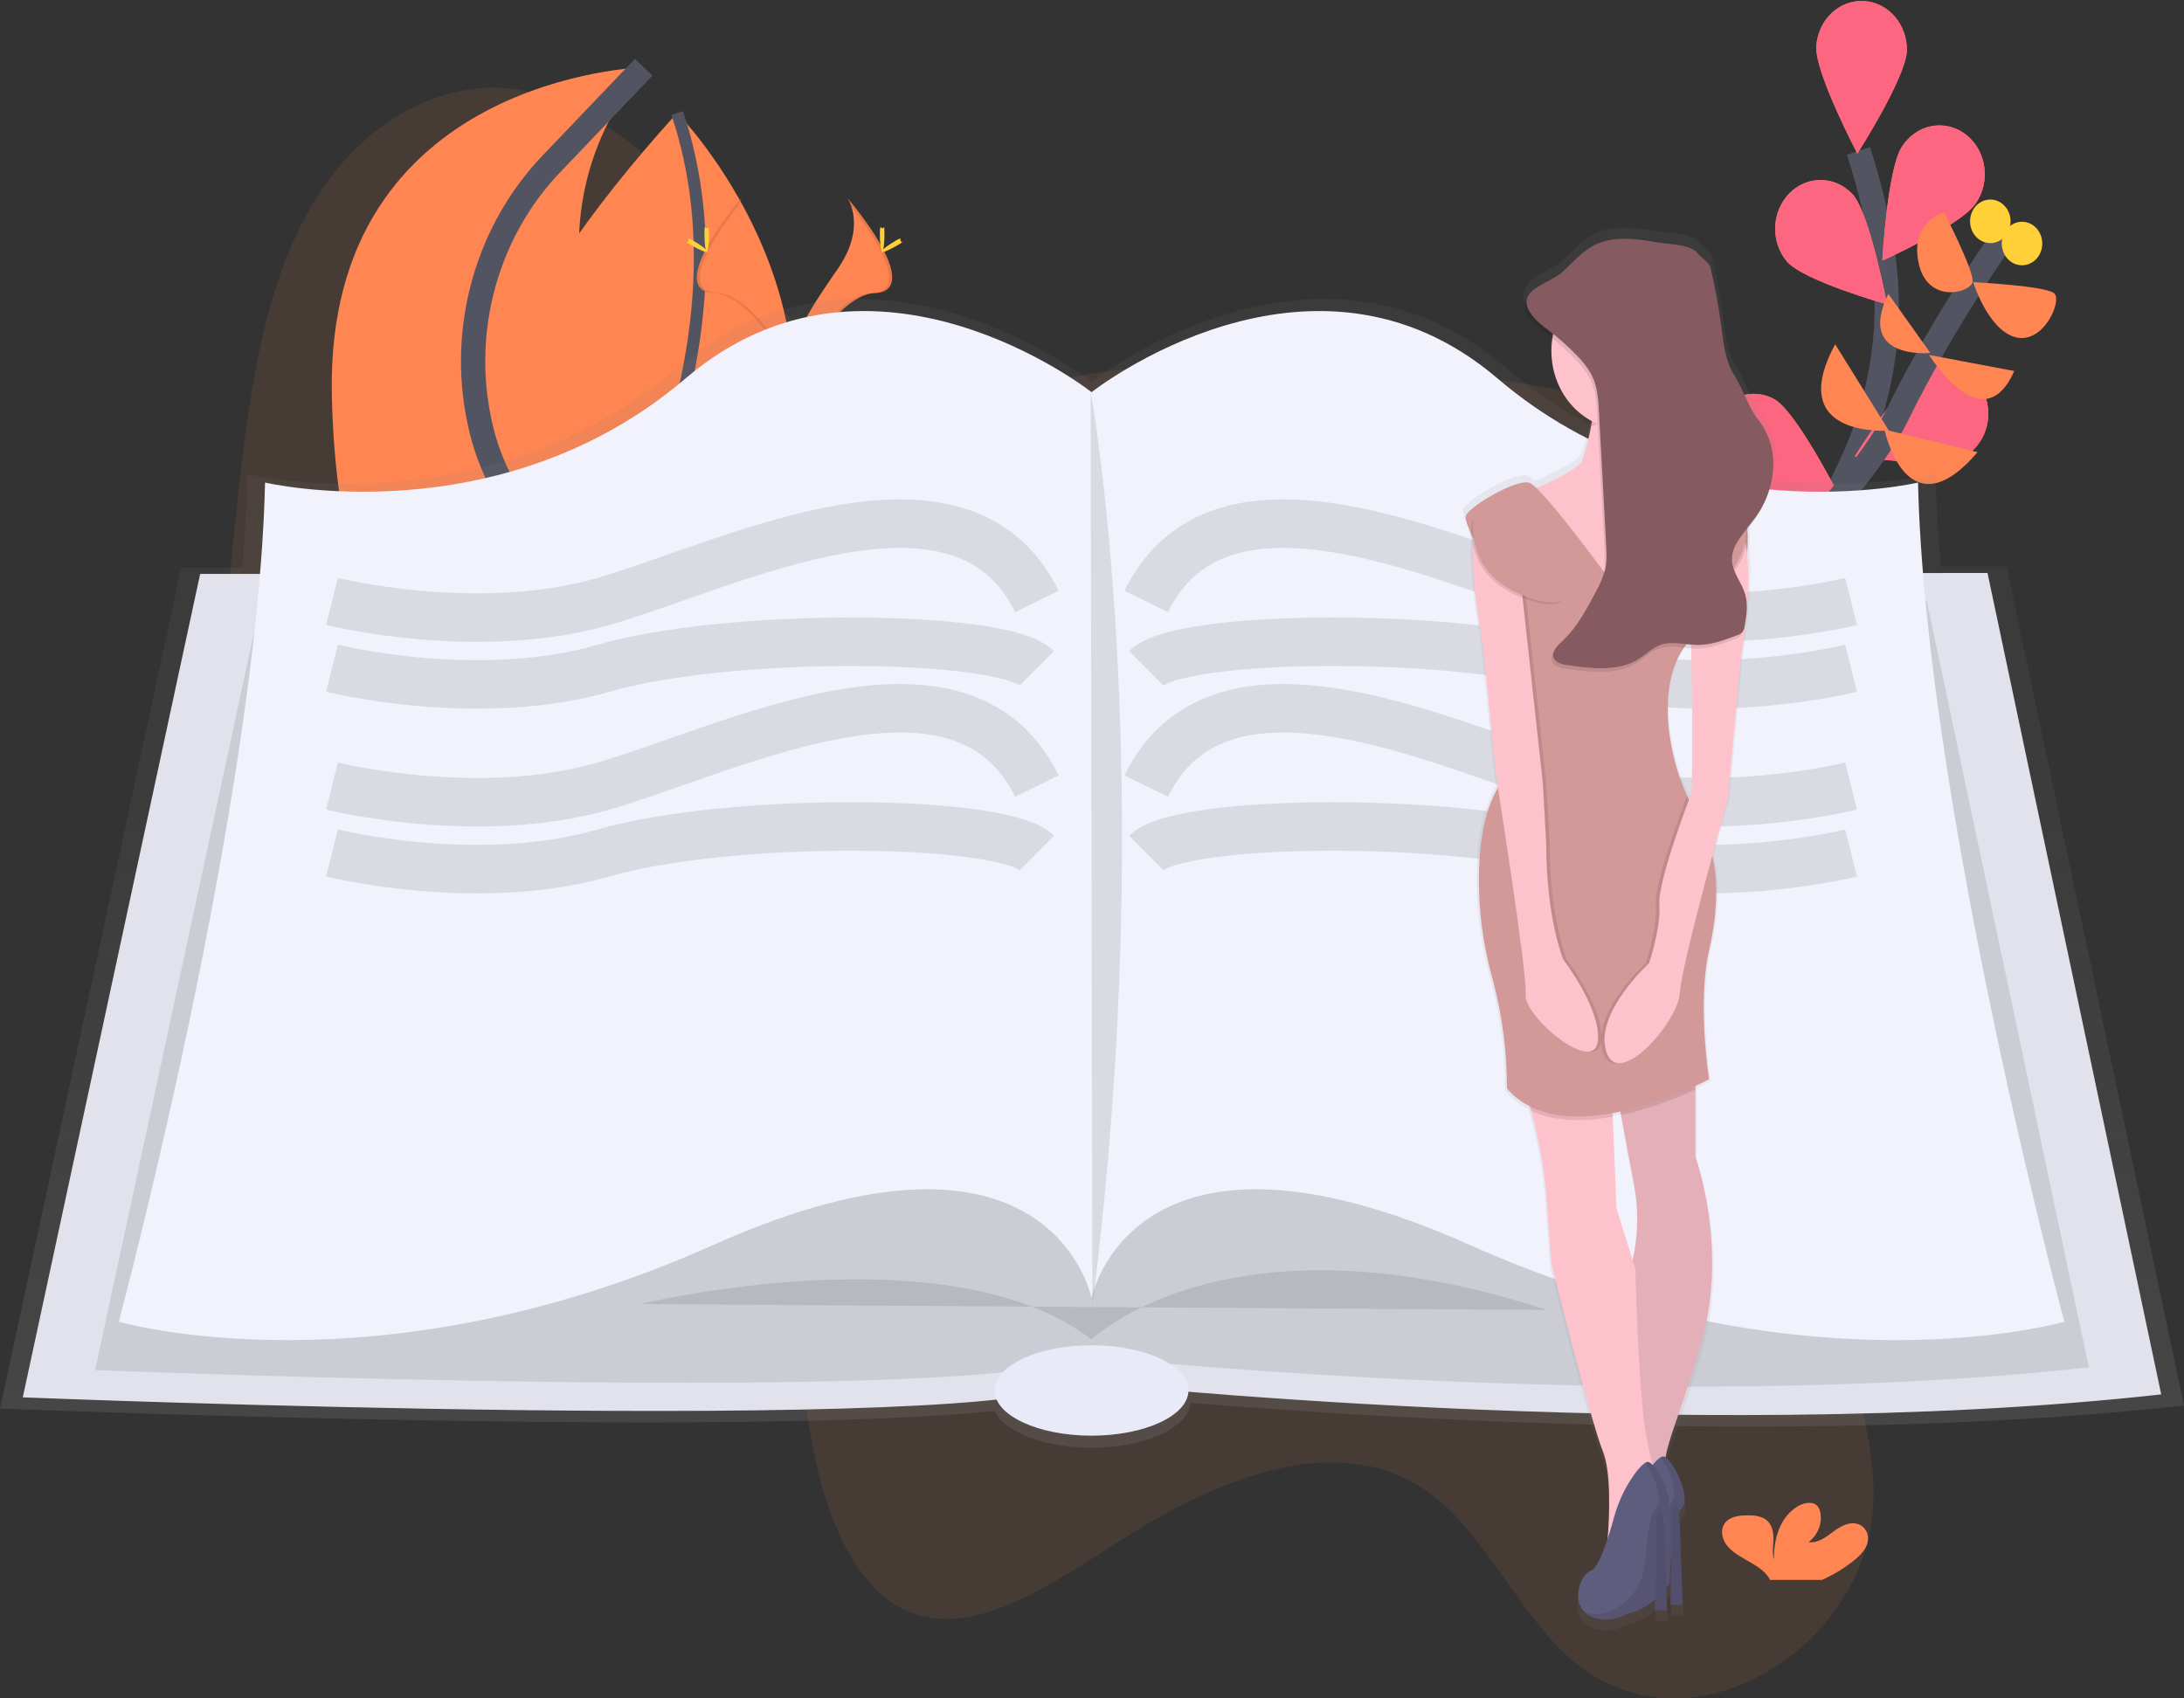 <svg width="180" height="140" viewBox="0 0 180 140" fill="none" xmlns="http://www.w3.org/2000/svg">
<rect x="0" y="0" width="180" height="140" fill="#333333" stroke="none"/>
<g clip-path="url(#clip0)">
<path opacity="0.1" d="M155.371 80.312C149.68 90.317 150.686 103.907 153.124 114.623C153.941 118.211 154.883 121.995 154.157 126.015C153.27 130.931 150.089 134.806 146.876 137.024C141.018 141.069 134.348 140.987 129.518 136.81C125.337 133.201 122.6 126.885 118.336 123.471C111.191 117.757 101.351 121.286 92.791 126.701C86.734 130.529 80.068 135.375 74.499 132.675C70.58 130.775 68.156 125.375 67.033 119.49C66.492 116.65 66.172 113.547 64.915 111.385C64.168 110.1 63.136 109.243 62.066 108.541C52.301 102.142 39.034 107.591 29.623 100.337C23.266 95.438 19.679 85.278 18.532 74.401C17.386 63.523 18.401 51.871 19.666 40.398C20.57 32.246 21.785 23.516 25.731 16.869C29.903 9.838 36.452 6.677 42.13 7.307C47.808 7.937 52.725 11.853 56.958 16.636C62.248 22.614 67.008 30.258 73.878 32.162C78.551 33.459 83.678 31.909 88.656 31.023C96.98 29.541 105.179 29.917 113.317 30.422C121.11 30.904 128.951 31.518 136.203 34.481C141.335 36.579 145.262 40.976 150.047 43.825C153.166 45.682 156.693 45.902 159.597 48.385C163.173 51.435 166.256 57.104 164.791 64.282C163.397 71.109 158.39 75.004 155.371 80.312Z" fill="#FF8552"/>
<path d="M49.118 49.749C49.118 49.749 24.561 43.846 55.807 9.313C55.807 9.313 69.276 23.035 64.336 40.093C62.35 46.952 55.958 51.186 49.482 49.83L49.118 49.749Z" fill="#FF8552"/>
<path opacity="0.4" d="M49.118 49.749C48.579 49.62 25.085 43.263 55.807 9.313C55.807 9.313 69.276 23.035 64.336 40.093C62.35 46.952 55.958 51.186 49.482 49.83L49.118 49.749Z" fill="#FF8552"/>
<path d="M49.444 49.946C49.444 49.946 62.415 28.942 55.811 9.315" stroke="#535461" stroke-miterlimit="10"/>
<path d="M150.144 70.145C150.144 70.145 145.911 51.826 152.325 38.784C155.019 33.31 156.088 27.074 155.189 20.958C154.757 18.057 154.079 15.204 153.163 12.436" stroke="#535461" stroke-width="2" stroke-miterlimit="10"/>
<path d="M157.16 4.191C157.072 6.408 153.081 12.664 153.081 12.664C153.081 12.664 149.603 6.064 149.691 3.846C149.753 2.796 150.194 1.814 150.922 1.111C151.65 0.407 152.605 0.038 153.583 0.083C154.56 0.128 155.483 0.584 156.152 1.352C156.82 2.12 157.182 3.139 157.16 4.191Z" fill="#FF8552"/>
<path d="M162.845 16.755C161.65 18.565 155.135 21.485 155.135 21.485C155.135 21.485 155.553 13.913 156.748 12.103C157.027 11.66 157.386 11.281 157.803 10.989C158.22 10.697 158.687 10.498 159.177 10.402C159.667 10.307 160.17 10.318 160.656 10.434C161.142 10.551 161.601 10.77 162.007 11.08C162.413 11.39 162.757 11.784 163.02 12.239C163.282 12.693 163.457 13.2 163.535 13.728C163.613 14.257 163.592 14.797 163.473 15.317C163.354 15.836 163.14 16.325 162.843 16.755H162.845Z" fill="#FF8552"/>
<path d="M161.738 37.727C159.857 38.64 152.862 37.628 152.862 37.628C152.862 37.628 156.779 31.319 158.66 30.404C159.56 29.989 160.576 29.97 161.488 30.351C162.401 30.732 163.138 31.483 163.541 32.443C163.944 33.402 163.981 34.493 163.644 35.481C163.307 36.469 162.622 37.275 161.738 37.727Z" fill="#FF8552"/>
<path d="M157.577 53.392C155.866 54.634 148.813 54.907 148.813 54.907C148.813 54.907 151.682 47.976 153.393 46.733C154.215 46.159 155.213 45.955 156.174 46.165C157.134 46.374 157.979 46.981 158.528 47.854C159.076 48.727 159.284 49.796 159.106 50.832C158.928 51.868 158.379 52.788 157.577 53.392Z" fill="#FF8552"/>
<path d="M147.278 21.561C148.695 23.175 155.524 25.092 155.524 25.092C155.524 25.092 154.129 17.655 152.712 16.042C152.026 15.291 151.094 14.859 150.114 14.839C149.135 14.819 148.188 15.212 147.476 15.935C146.764 16.658 146.344 17.653 146.307 18.705C146.27 19.757 146.619 20.782 147.278 21.561Z" fill="#FF8552"/>
<path d="M142.628 39.941C144.431 41.017 151.474 40.658 151.474 40.658C151.474 40.658 148.081 34.01 146.276 32.928C145.413 32.438 144.406 32.33 143.47 32.628C142.534 32.925 141.744 33.604 141.267 34.52C140.791 35.436 140.667 36.515 140.921 37.528C141.175 38.541 141.788 39.407 142.628 39.941Z" fill="#FF8552"/>
<path d="M140.39 58.479C141.996 59.873 149 60.793 149 60.793C149 60.793 146.694 53.617 145.088 52.228C144.315 51.584 143.337 51.29 142.365 51.412C141.393 51.533 140.504 52.06 139.889 52.878C139.274 53.696 138.982 54.741 139.075 55.788C139.169 56.836 139.641 57.801 140.39 58.479Z" fill="#FF8552"/>
<path d="M157.16 4.191C157.072 6.408 153.081 12.664 153.081 12.664C153.081 12.664 149.603 6.064 149.691 3.846C149.753 2.796 150.194 1.814 150.922 1.111C151.65 0.407 152.605 0.038 153.583 0.083C154.56 0.128 155.483 0.584 156.152 1.352C156.82 2.12 157.182 3.139 157.16 4.191Z" fill="#FC6681"/>
<path d="M162.845 16.755C161.65 18.565 155.135 21.485 155.135 21.485C155.135 21.485 155.553 13.913 156.748 12.103C157.027 11.66 157.386 11.281 157.803 10.989C158.22 10.697 158.687 10.498 159.177 10.402C159.667 10.307 160.17 10.318 160.656 10.434C161.142 10.551 161.601 10.77 162.007 11.08C162.413 11.39 162.757 11.784 163.02 12.239C163.282 12.693 163.457 13.2 163.535 13.728C163.613 14.257 163.592 14.797 163.473 15.317C163.354 15.836 163.14 16.325 162.843 16.755H162.845Z" fill="#FC6681"/>
<path d="M161.738 37.727C159.857 38.64 152.862 37.628 152.862 37.628C152.862 37.628 156.779 31.319 158.66 30.404C159.56 29.989 160.576 29.97 161.488 30.351C162.401 30.732 163.138 31.483 163.541 32.443C163.944 33.402 163.981 34.493 163.644 35.481C163.307 36.469 162.622 37.275 161.738 37.727Z" fill="#FC6681"/>
<path d="M157.577 53.392C155.866 54.634 148.813 54.907 148.813 54.907C148.813 54.907 151.682 47.976 153.393 46.733C154.215 46.159 155.213 45.955 156.174 46.165C157.134 46.374 157.979 46.981 158.528 47.854C159.076 48.727 159.284 49.796 159.106 50.832C158.928 51.868 158.379 52.788 157.577 53.392Z" fill="#FC6681"/>
<path d="M147.278 21.561C148.695 23.175 155.524 25.092 155.524 25.092C155.524 25.092 154.129 17.655 152.712 16.042C152.026 15.291 151.094 14.859 150.114 14.839C149.135 14.819 148.188 15.212 147.476 15.935C146.764 16.658 146.344 17.653 146.307 18.705C146.27 19.757 146.619 20.782 147.278 21.561Z" fill="#FC6681"/>
<path d="M142.628 39.941C144.431 41.017 151.474 40.658 151.474 40.658C151.474 40.658 148.081 34.01 146.276 32.928C145.413 32.438 144.406 32.33 143.47 32.628C142.534 32.925 141.744 33.604 141.267 34.52C140.791 35.436 140.667 36.515 140.921 37.528C141.175 38.541 141.788 39.407 142.628 39.941Z" fill="#FC6681"/>
<path d="M140.39 58.479C141.996 59.873 149 60.793 149 60.793C149 60.793 146.694 53.617 145.088 52.228C144.315 51.584 143.337 51.29 142.365 51.412C141.393 51.533 140.504 52.06 139.889 52.878C139.274 53.696 138.982 54.741 139.075 55.788C139.169 56.836 139.641 57.801 140.39 58.479Z" fill="#FC6681"/>
<path d="M134.649 58.314C134.649 58.314 152.4 42.323 156.345 34.259C160.291 26.195 165.32 19.248 165.32 19.248" stroke="#535461" stroke-width="2" stroke-miterlimit="10"/>
<path d="M162.991 37.271L155.314 35.409C155.314 35.409 157.123 44.117 162.991 37.271Z" fill="#FF8552"/>
<path d="M151.252 28.378L155.671 35.493C155.671 35.493 147.036 36.168 151.252 28.378Z" fill="#FF8552"/>
<path d="M166.012 30.583L158.992 29.259C158.992 29.259 163.404 36.469 166.012 30.583Z" fill="#FF8552"/>
<path d="M155.631 24.227L159.096 29.096C159.096 29.096 152.962 29.716 155.631 24.227Z" fill="#FF8552"/>
<path d="M162.624 23.256C162.624 23.256 168.608 23.563 169.3 24.177C169.993 24.79 168.409 28.389 166.129 27.802C163.849 27.216 162.624 23.256 162.624 23.256Z" fill="#FF8552"/>
<path d="M160.234 17.513C160.234 17.513 162.676 22.296 162.584 23.206C162.492 24.116 158.864 25.138 158.13 21.69C157.395 18.242 160.234 17.513 160.234 17.513Z" fill="#FF8552"/>
<path d="M168.241 20.615C168.519 19.67 168.032 18.662 167.154 18.363C166.275 18.064 165.337 18.587 165.059 19.532C164.78 20.476 165.267 21.484 166.146 21.784C167.025 22.083 167.963 21.559 168.241 20.615Z" fill="#FFD037"/>
<path d="M165.629 18.785C165.908 17.84 165.421 16.832 164.542 16.533C163.663 16.234 162.725 16.757 162.447 17.702C162.169 18.646 162.656 19.655 163.534 19.954C164.413 20.253 165.351 19.73 165.629 18.785Z" fill="#FFD037"/>
<path d="M54.886 62.418C54.886 62.418 62.063 56.677 53.05 36.584C53.05 36.584 41.034 20.617 53.05 5.547C53.05 5.547 26.847 6.265 27.348 32.458C27.849 58.651 40.45 62.418 40.45 62.418H54.886Z" fill="#FF8552"/>
<path d="M48.184 62.418C48.184 62.418 46.376 48.604 41.536 40.172C40.58 38.467 39.893 36.603 39.502 34.657C37.884 27.009 40.191 19.012 45.416 13.538L53.052 5.542" stroke="#535461" stroke-width="2" stroke-miterlimit="10"/>
<path d="M69.832 16.302C69.832 16.302 71.481 18.62 69.071 22.119C66.661 25.617 64.675 28.577 65.478 30.752C65.478 30.752 69.113 24.254 72.072 24.162C75.031 24.071 73.087 20.21 69.832 16.302Z" fill="#FF8552"/>
<path opacity="0.1" d="M69.832 16.302C69.975 16.526 70.087 16.771 70.166 17.029C73.053 20.675 74.59 24.078 71.816 24.164C69.231 24.243 66.13 29.212 65.388 30.466C65.412 30.563 65.442 30.659 65.476 30.752C65.476 30.752 69.111 24.254 72.07 24.162C75.029 24.071 73.087 20.21 69.832 16.302Z" fill="black"/>
<path d="M72.896 19.255C72.896 20.072 72.811 20.732 72.706 20.732C72.601 20.732 72.516 20.07 72.516 19.255C72.516 18.441 72.623 18.823 72.728 18.823C72.833 18.823 72.896 18.441 72.896 19.255Z" fill="#FFD037"/>
<path d="M73.948 20.23C73.28 20.621 72.701 20.856 72.651 20.757C72.601 20.658 73.1 20.262 73.766 19.871C74.432 19.48 74.17 19.765 74.22 19.871C74.27 19.977 74.614 19.838 73.948 20.23Z" fill="#FFD037"/>
<path d="M61.127 16.302C61.127 16.302 59.478 18.62 61.888 22.119C64.298 25.617 66.284 28.577 65.481 30.752C65.481 30.752 61.846 24.254 58.887 24.162C55.928 24.071 57.869 20.21 61.127 16.302Z" fill="#FF8552"/>
<path opacity="0.1" d="M61.127 16.302C60.984 16.526 60.871 16.771 60.793 17.029C57.905 20.675 56.368 24.078 59.142 24.164C61.727 24.243 64.828 29.212 65.571 30.466C65.547 30.563 65.517 30.659 65.483 30.752C65.483 30.752 61.843 24.252 58.883 24.164C55.924 24.076 57.869 20.21 61.127 16.302Z" fill="black"/>
<path d="M58.059 19.255C58.059 20.072 58.144 20.732 58.249 20.732C58.354 20.732 58.44 20.07 58.44 19.255C58.44 18.441 58.333 18.823 58.227 18.823C58.122 18.823 58.059 18.441 58.059 19.255Z" fill="#FFD037"/>
<path d="M57.008 20.23C57.675 20.621 58.254 20.856 58.304 20.757C58.354 20.658 57.855 20.262 57.189 19.871C56.523 19.48 56.785 19.765 56.736 19.871C56.685 19.977 56.342 19.838 57.008 20.23Z" fill="#FFD037"/>
<path d="M180 115.858L165.378 46.701H159.945C159.729 44.058 159.583 41.498 159.528 39.087C159.528 39.087 139.834 43.719 124.129 30.317C108.424 16.916 89.96 31.477 89.96 31.477L89.888 31.421V31.394V31.428C88.606 30.452 70.918 17.422 55.796 30.328C40.097 43.73 20.397 39.098 20.397 39.098C20.342 41.539 20.195 44.121 19.973 46.789H14.932L0 116.107C0 116.107 60.701 118.55 81.972 116.297C82.735 118.03 86.023 119.333 89.962 119.333C94.388 119.333 97.988 117.687 98.113 115.637C114.671 116.991 150.3 119.157 180 115.858Z" fill="url(#paint0_linear)"/>
<path d="M16.496 47.309L1.878 115.185C1.878 115.185 82.351 118.425 88.832 113.889C88.832 113.889 138.789 119.316 178.122 114.943L163.806 47.23L16.496 47.309Z" fill="#E2E2EC"/>
<path opacity="0.1" d="M21.47 49.654L7.841 112.935C7.841 112.935 82.868 115.956 88.91 111.728C88.91 111.728 135.487 116.787 172.157 112.709L158.806 49.578L21.47 49.654Z" fill="black"/>
<path d="M158.08 39.778C158.08 39.778 138.789 44.313 123.418 31.191C108.047 18.07 89.962 32.325 89.962 32.325C89.962 32.325 71.878 18.07 56.507 31.191C41.135 44.313 21.845 39.778 21.845 39.778C21.238 66.182 9.79 108.949 9.79 108.949C9.79 108.949 30.888 115.104 58.768 102.632C86.649 90.16 89.963 107.006 89.963 107.006C89.963 107.006 93.278 90.158 121.158 102.632C149.039 115.106 170.136 108.949 170.136 108.949C170.136 108.949 158.682 66.182 158.08 39.778Z" fill="#F1F2FB"/>
<path opacity="0.1" d="M52.74 107.496C52.74 107.496 78.209 101.34 89.958 110.411C89.958 110.411 101.261 99.395 127.482 107.982" fill="black"/>
<path d="M89.962 118.344C94.373 118.344 97.949 116.676 97.949 114.618C97.949 112.56 94.373 110.892 89.962 110.892C85.55 110.892 81.974 112.56 81.974 114.618C81.974 116.676 85.55 118.344 89.962 118.344Z" fill="#E8EAF8"/>
<path opacity="0.1" d="M89.886 32.244C89.886 32.244 95.613 63.509 90.037 107.571L89.886 32.244Z" fill="black"/>
<path opacity="0.1" d="M27.363 49.578C27.363 49.578 39.358 52.575 49.741 49.578C60.123 46.582 79.187 36.782 85.457 49.578" stroke="black" stroke-width="4" stroke-miterlimit="10"/>
<path opacity="0.1" d="M27.363 55.086C27.363 55.086 39.358 58.082 49.741 55.086C60.123 52.09 82.605 52.252 85.457 55.086" stroke="black" stroke-width="4" stroke-miterlimit="10"/>
<path opacity="0.1" d="M27.363 64.797C27.363 64.797 39.358 67.793 49.741 64.797C60.123 61.801 79.187 52 85.457 64.797" stroke="black" stroke-width="4" stroke-miterlimit="10"/>
<path opacity="0.1" d="M27.363 70.312C27.363 70.312 39.358 73.308 49.741 70.312C60.123 67.316 82.605 67.478 85.457 70.312" stroke="black" stroke-width="4" stroke-miterlimit="10"/>
<path opacity="0.1" d="M152.562 49.578C152.562 49.578 140.567 52.575 130.184 49.578C119.801 46.582 100.738 36.782 94.468 49.578" stroke="black" stroke-width="4" stroke-miterlimit="10"/>
<path opacity="0.1" d="M152.562 55.086C152.562 55.086 140.567 58.082 130.184 55.086C119.801 52.09 97.32 52.252 94.468 55.086" stroke="black" stroke-width="4" stroke-miterlimit="10"/>
<path opacity="0.1" d="M152.562 64.797C152.562 64.797 140.567 67.793 130.184 64.797C119.801 61.801 100.738 52 94.468 64.797" stroke="black" stroke-width="4" stroke-miterlimit="10"/>
<path opacity="0.1" d="M152.562 70.312C152.562 70.312 140.567 73.308 130.184 70.312C119.801 67.316 97.32 67.478 94.468 70.312" stroke="black" stroke-width="4" stroke-miterlimit="10"/>
<path d="M152.806 128.628C153.306 128.217 153.782 127.731 153.927 127.144C154.001 126.832 153.962 126.502 153.816 126.221C153.67 125.94 153.43 125.729 153.144 125.633C152.425 125.393 151.657 125.829 151.073 126.27C150.489 126.712 149.823 127.216 149.06 127.122C149.85 126.509 150.229 125.508 150.008 124.611C149.971 124.415 149.879 124.237 149.745 124.099C149.346 123.724 148.621 123.886 148.144 124.18C146.624 125.118 146.2 126.929 146.191 128.559C146.038 127.971 146.168 127.359 146.163 126.755C146.158 126.15 145.971 125.483 145.39 125.158C145.019 124.985 144.616 124.903 144.212 124.916C143.529 124.894 142.767 124.953 142.301 125.393C141.722 125.931 141.872 126.851 142.376 127.451C142.88 128.05 143.648 128.427 144.354 128.841C144.893 129.157 145.437 129.525 145.767 130.023C145.81 130.089 145.845 130.16 145.873 130.235H150.157C151.098 129.819 151.988 129.279 152.806 128.628Z" fill="#FF8552"/>
<path d="M123.183 64.024C123.183 64.024 123.225 64.282 123.295 64.742C123.258 64.814 123.221 64.885 123.183 64.955C121.814 67.431 121.604 70.998 121.732 73.925C121.852 76.287 122.237 78.624 122.879 80.886C123.662 83.826 124.055 86.87 124.047 89.928C124.589 90.558 125.24 91.067 125.963 91.428C126 91.548 126.038 91.67 126.072 91.787C126.703 94.046 127.129 96.366 127.345 98.714L127.776 104.573C127.776 104.573 131.075 117.835 132.078 120.301C132.793 122.056 132.636 125.684 132.486 127.628C132.057 128.936 131.534 130.183 131.074 130.319C130.239 130.574 129.405 132.734 130.62 133.82C130.711 133.901 130.809 133.973 130.912 134.035L130.96 134.064L131.049 134.112L131.179 134.175L131.246 134.202L131.384 134.252L131.444 134.272C131.509 134.291 131.576 134.311 131.648 134.329C132.494 134.508 133.371 134.359 134.125 133.907C135.039 133.76 135.852 133.233 136.461 132.7L136.445 133.635H137.446L137.399 131.767C137.579 131.55 137.68 131.408 137.68 131.408C137.68 131.408 137.71 130.28 137.825 128.967L137.751 133.181H138.753L138.482 125.404C138.533 125.287 138.6 125.18 138.681 125.086C139.515 124.189 138.073 121.295 137.327 120.813C137.661 118.911 138.935 116.164 140.403 110.899C142.555 103.184 139.829 95.633 139.829 95.633V89.713C140.552 89.379 140.978 89.151 140.978 89.151C140.978 89.151 139.976 82.829 140.978 78.359C141.627 75.468 141.795 72.901 141.253 70.445C141.974 67.775 142.556 65.714 142.556 65.714L143.558 54.612C143.813 52.946 143.985 51.52 144.095 50.307C144.114 50.156 144.127 50.004 144.134 49.853C144.317 47.594 144.277 46.085 144.157 45.099C144.215 44.647 144.235 44.19 144.217 43.733C144.24 43.499 144.249 43.264 144.244 43.028C144.387 42.849 144.527 42.67 144.661 42.49C145.016 42.016 145.318 41.498 145.561 40.947C146.664 38.71 146.695 35.978 145.155 34.006C144.207 32.792 143.912 31.484 143.092 30.19C142.343 29.006 142.201 27.587 142.021 26.224C141.797 24.529 141.491 22.848 141.103 21.188C140.988 20.7 140.357 20.4 140.043 19.995C139.437 19.211 137.668 19.238 136.648 19.064C134.936 18.771 133.082 18.498 131.523 19.221C130.438 19.726 129.658 20.642 128.811 21.451C127.898 22.322 126.028 22.741 125.738 23.784C125.479 24.182 125.466 24.681 125.905 25.348C126.329 25.99 126.996 26.45 127.619 26.93C127.699 26.991 127.774 27.056 127.853 27.11C127.642 28.494 127.85 29.915 128.446 31.163C129.042 32.411 129.996 33.42 131.166 34.042C131.149 34.159 131.13 34.273 131.11 34.386C130.927 35.392 130.675 36.383 130.356 37.348C130.171 37.944 128.028 38.985 126.517 39.652C126.343 39.459 126.135 39.305 125.905 39.198C124.757 38.889 120.885 41.202 120.598 41.974C120.517 42.189 120.728 42.784 121.07 43.534C121.092 43.876 121.144 44.215 121.225 44.546C121.14 46.125 121.293 48.672 122.033 52.768L123.183 64.024ZM139.288 65.759C139.235 65.65 139.18 65.538 139.122 65.423C137.528 61.959 136.581 56.358 138.865 53.018C139.068 53.041 139.272 53.062 139.475 53.077C139.611 57.623 139.532 65.097 139.532 65.097C139.532 65.097 139.442 65.348 139.288 65.759ZM133.599 92.164C133.923 93.913 134.303 95.945 134.659 97.793C135.081 99.945 135.053 102.171 134.575 104.309L133.227 99.961L132.913 92.309L132.893 91.995C133.11 91.956 133.325 91.913 133.539 91.868L133.599 92.164Z" fill="url(#paint1_linear)"/>
<path d="M134.64 97.46C135.057 99.578 135.029 101.769 134.559 103.873C134.474 104.273 134.363 104.666 134.225 105.048L134.605 121.679L134.649 123.565C135.001 123.644 135.358 123.701 135.717 123.733C136.05 123.771 136.385 123.771 136.718 123.733C137.052 123.689 137.346 123.581 137.503 123.375C137.66 123.168 137.693 122.836 137.471 122.354C137.227 121.823 137.132 121.228 137.199 120.641C137.212 120.475 137.237 120.301 137.267 120.122C137.601 118.251 138.848 115.545 140.295 110.364C142.413 102.775 139.731 95.339 139.731 95.339V88.353L132.813 87.594C132.813 87.594 133.147 89.474 133.606 91.918C133.916 93.64 134.29 95.641 134.64 97.46Z" fill="#FDC2CC"/>
<path opacity="0.1" d="M134.64 97.46C135.057 99.578 135.029 101.769 134.559 103.873C134.474 104.273 134.363 104.666 134.225 105.048L134.605 121.679L134.649 123.565C135.001 123.644 135.358 123.701 135.717 123.733C136.05 123.771 136.385 123.771 136.718 123.733C137.052 123.689 137.346 123.581 137.503 123.375C137.66 123.168 137.693 122.836 137.471 122.354C137.227 121.823 137.132 121.228 137.199 120.641C137.212 120.475 137.237 120.301 137.267 120.122C137.601 118.251 138.848 115.545 140.295 110.364C142.413 102.775 139.731 95.339 139.731 95.339V88.353L132.813 87.594C132.813 87.594 133.147 89.474 133.606 91.918C133.916 93.64 134.29 95.641 134.64 97.46Z" fill="black"/>
<path d="M125.039 88.353C125.495 89.387 125.878 90.456 126.185 91.552C126.806 93.776 127.226 96.059 127.439 98.369L127.863 104.137C127.863 104.137 131.11 117.189 132.098 119.618C132.801 121.346 132.648 124.916 132.499 126.834C132.439 127.612 132.381 128.118 132.381 128.118L133.821 126.222L135.708 123.733L136.57 122.598L136.758 122.35C136.53 121.841 136.346 121.311 136.208 120.766C135.771 119.104 135.483 117.401 135.348 115.68C134.924 110.976 134.784 104.6 134.784 104.6L134.56 103.882L133.225 99.593L132.916 92.058L132.801 89.268L125.039 88.353Z" fill="#FDC2CC"/>
<path d="M135.96 121.093C135.199 122.159 134.63 123.369 134.281 124.661C133.833 126.302 133.043 128.825 132.381 129.028C131.392 129.331 130.404 132.366 132.945 132.975C135.485 133.583 137.604 130.545 137.604 130.545C137.604 130.545 137.746 125.233 138.592 124.324C139.439 123.414 137.886 120.377 137.18 120.074C136.898 119.95 136.421 120.452 135.96 121.093Z" fill="#5F5D7E"/>
<path opacity="0.1" d="M132.098 132.519C132.763 132.668 133.453 132.601 134.081 132.325C134.855 131.992 135.525 131.432 136.016 130.708C136.507 129.984 136.797 129.126 136.855 128.233C136.975 126.607 137.229 124.422 137.745 123.868C138.412 123.15 137.578 121.105 136.86 120.127C136.906 120.094 136.959 120.072 137.014 120.063C137.069 120.053 137.125 120.057 137.179 120.074C137.885 120.377 139.439 123.412 138.591 124.324C137.743 125.235 137.603 130.545 137.603 130.545C137.603 130.545 135.488 133.581 132.946 132.971C132.577 132.894 132.23 132.722 131.935 132.47C131.988 132.488 132.042 132.504 132.098 132.519Z" fill="black"/>
<path d="M138.392 124.451L138.664 132.291H137.676L137.813 124.456C137.817 124.377 137.85 124.303 137.904 124.25C137.958 124.196 138.03 124.168 138.103 124.171C138.176 124.169 138.246 124.196 138.3 124.249C138.354 124.301 138.387 124.373 138.392 124.451Z" fill="#5F5D7E"/>
<path opacity="0.15" d="M138.392 124.451L138.664 132.291H137.676L137.813 124.456C137.817 124.377 137.85 124.303 137.904 124.25C137.958 124.196 138.03 124.168 138.103 124.171C138.176 124.169 138.246 124.196 138.3 124.249C138.354 124.301 138.387 124.373 138.392 124.451Z" fill="black"/>
<path d="M134.69 121.548C133.929 122.615 133.36 123.825 133.011 125.117C132.562 126.758 131.773 129.281 131.11 129.483C130.122 129.787 129.134 132.822 131.675 133.43C134.215 134.038 136.334 130.998 136.334 130.998C136.334 130.998 136.476 125.685 137.322 124.776C138.169 123.866 136.616 120.829 135.91 120.526C135.625 120.413 135.151 120.908 134.69 121.548Z" fill="#5F5D7E"/>
<path opacity="0.1" d="M130.828 132.971C131.492 133.12 132.183 133.053 132.811 132.777C133.585 132.444 134.255 131.884 134.746 131.16C135.236 130.436 135.527 129.578 135.585 128.685C135.705 127.06 135.959 124.874 136.475 124.32C137.142 123.602 136.308 121.557 135.59 120.579C135.636 120.546 135.689 120.524 135.744 120.515C135.799 120.505 135.855 120.509 135.909 120.526C136.615 120.829 138.169 123.864 137.321 124.776C136.473 125.687 136.334 130.997 136.334 130.997C136.334 130.997 134.216 134.033 131.675 133.427C131.305 133.35 130.958 133.178 130.663 132.926C130.723 132.944 130.772 132.96 130.828 132.971Z" fill="black"/>
<path d="M137.12 124.898L137.392 132.738H136.398L136.535 124.903C136.539 124.824 136.571 124.75 136.625 124.697C136.68 124.643 136.751 124.615 136.825 124.618C136.899 124.613 136.971 124.64 137.026 124.693C137.081 124.745 137.115 124.819 137.12 124.898Z" fill="#5F5D7E"/>
<path opacity="0.15" d="M137.12 124.898L137.392 132.738H136.398L136.535 124.903C136.539 124.824 136.571 124.75 136.625 124.697C136.68 124.643 136.751 124.615 136.825 124.618C136.899 124.613 136.971 124.64 137.026 124.693C137.081 124.745 137.115 124.819 137.12 124.898Z" fill="black"/>
<path d="M125.181 40.85L130.828 50.413L137.464 51.324C137.464 51.324 141.558 42.673 141.418 42.218C141.278 41.762 139.158 40.852 137.182 39.182C135.206 37.512 137.606 30.531 137.606 30.531L131.112 31.137C131.137 31.231 131.162 31.317 131.181 31.421C131.439 32.6 131.347 33.907 131.149 35.057C130.968 36.046 130.719 37.018 130.404 37.967C130.122 38.877 125.181 40.85 125.181 40.85Z" fill="#FDC2CC"/>
<path opacity="0.1" d="M132.804 87.594C132.804 87.594 133.138 89.474 133.597 91.918C135.699 91.437 137.752 90.733 139.724 89.815V88.353L132.804 87.594Z" fill="black"/>
<path opacity="0.1" d="M125.039 88.353C125.495 89.387 125.878 90.456 126.185 91.552C128.15 92.504 130.593 92.478 132.918 92.052L132.803 89.263L125.039 88.353Z" fill="black"/>
<path d="M123.345 65.133C121.998 67.571 121.791 71.078 121.918 73.97C122.036 76.294 122.414 78.594 123.046 80.82C123.817 83.714 124.205 86.71 124.198 89.72C128.997 95.336 140.857 88.961 140.857 88.961C140.857 88.961 139.869 82.74 140.857 78.337C141.545 75.276 141.692 72.58 140.994 69.996C140.673 68.816 140.199 67.69 139.587 66.651C139.4 66.331 139.218 65.978 139.043 65.599C137.407 62.044 136.463 56.202 139.093 52.98C139.367 52.645 139.675 52.344 140.011 52.083C142.304 50.298 143.349 48.316 143.79 46.638C144.065 45.596 144.122 44.501 143.957 43.432C143.675 41.762 139.721 40.244 139.721 40.244C139.863 45.253 133.933 49.501 133.933 49.501C133.933 49.501 127.155 40.092 126.027 39.788C124.898 39.485 121.085 41.762 120.803 42.521C120.521 43.28 123.909 48.895 123.909 48.895C123.909 48.895 126.028 60.276 123.345 65.133Z" fill="#D39999"/>
<path opacity="0.1" d="M140.006 52.081C142.299 50.296 143.344 48.314 143.785 46.636C143.675 44.124 143.117 43.735 143.117 43.735C143.117 43.735 138.452 48.59 138.876 50.266C138.973 50.651 139.043 51.66 139.088 52.985C139.361 52.647 139.669 52.344 140.006 52.081Z" fill="black"/>
<path opacity="0.1" d="M132.098 86.685C133.086 89.873 138.028 84.255 138.17 81.828C138.26 80.274 139.854 74.184 140.989 69.998C140.668 68.818 140.195 67.691 139.582 66.652C139.395 66.333 139.213 65.98 139.038 65.601C138.502 67.016 136.351 72.818 136.476 74.544C136.618 76.518 135.628 79.401 135.628 79.401C135.628 79.401 131.11 83.496 132.098 86.685Z" fill="black"/>
<path d="M143.394 43.733C143.394 43.733 144.948 44.795 143.394 54.964L142.406 65.892C142.406 65.892 138.594 79.399 138.452 81.828C138.31 84.257 133.37 89.871 132.381 86.685C131.391 83.498 135.91 79.399 135.91 79.399C135.91 79.399 136.898 76.516 136.758 74.543C136.618 72.569 139.44 65.285 139.44 65.285C139.44 65.285 139.582 51.93 139.158 50.26C138.734 48.59 143.394 43.733 143.394 43.733Z" fill="#FDC2CC"/>
<path opacity="0.1" d="M122.498 42.519C122.498 42.519 120.663 42.974 122.498 53.143L123.628 64.223C123.628 64.223 126.17 80.16 126.028 81.984C125.886 83.809 131.536 88.511 131.958 85.931C132.381 83.351 129.134 79.101 129.134 79.101C129.134 79.101 127.719 75.757 127.719 69.534L127.437 64.525L125.463 46.466L122.498 42.519Z" fill="black"/>
<path d="M122.211 42.519C122.211 42.519 120.376 42.974 122.211 53.143L123.341 64.223C123.341 64.223 125.883 80.16 125.741 81.984C125.599 83.809 131.249 88.511 131.671 85.931C132.093 83.351 128.847 79.101 128.847 79.101C128.847 79.101 127.435 75.763 127.435 69.539L127.153 64.53L125.181 46.466L122.211 42.519Z" fill="#FDC2CC"/>
<path opacity="0.1" d="M121.298 43.05C121.298 43.05 120.451 47.906 126.38 49.577C132.31 51.247 125.675 43.807 125.675 43.807C125.675 43.807 123.416 40.167 121.298 43.05Z" fill="black"/>
<path d="M121.439 42.899C121.439 42.899 120.592 47.754 126.522 49.424C132.452 51.094 125.816 43.656 125.816 43.656C125.816 43.656 123.557 40.014 121.439 42.899Z" fill="#D39999"/>
<path opacity="0.1" d="M144.03 43.05C144.03 43.05 144.878 47.906 138.948 49.577C133.018 51.247 139.652 43.807 139.652 43.807C139.652 43.807 141.905 40.167 144.03 43.05Z" fill="black"/>
<path d="M143.888 42.899C143.888 42.899 144.743 47.754 138.806 49.424C132.87 51.094 139.512 43.656 139.512 43.656C139.512 43.656 141.77 40.014 143.888 42.899Z" fill="#D39999"/>
<path opacity="0.1" d="M131.149 35.056C131.928 35.3 132.801 33.337 133.722 33.337C134.699 33.337 135.618 35.438 136.433 34.993C136.67 33.578 137.015 32.187 137.464 30.832L131.181 31.428C131.438 32.6 131.347 33.906 131.149 35.056Z" fill="black"/>
<path d="M133.864 35.386C137.178 35.386 139.864 32.498 139.864 28.936C139.864 25.374 137.178 22.487 133.864 22.487C130.551 22.487 127.864 25.374 127.864 28.936C127.864 32.498 130.551 35.386 133.864 35.386Z" fill="#FDC2CC"/>
<path opacity="0.1" d="M126.023 26.152C126.441 26.783 127.098 27.228 127.711 27.709C128.468 28.292 129.183 28.936 129.85 29.634C130.322 30.097 130.725 30.634 131.047 31.227C131.523 32.182 131.586 33.262 131.643 34.313L132.225 45.172C132.264 45.89 132.302 46.624 132.132 47.325C131.959 47.923 131.716 48.494 131.409 49.026C130.64 50.493 129.849 51.99 128.61 53.152C128.196 53.538 127.692 54.037 127.911 54.542C128.088 54.95 128.632 55.081 129.099 55.14C131.06 55.423 133.233 55.666 134.884 54.638C135.507 54.25 136.022 53.694 136.72 53.453C137.691 53.122 138.763 53.468 139.798 53.466C140.896 53.466 141.944 53.073 142.969 52.686C143.165 52.632 143.345 52.523 143.489 52.37C143.571 52.242 143.622 52.095 143.638 51.941C143.793 51.06 143.94 50.147 143.686 49.284C143.411 48.349 142.685 47.54 142.603 46.575C142.496 45.233 143.648 44.141 144.476 43.037C146.238 40.689 146.63 37.307 144.821 34.991C143.888 33.796 143.596 32.508 142.79 31.236C142.052 30.072 141.912 28.674 141.735 27.332C141.515 25.664 141.213 24.009 140.831 22.375C140.719 21.895 140.096 21.6 139.787 21.2C139.19 20.429 137.451 20.456 136.45 20.284C134.764 19.996 132.945 19.727 131.404 20.439C130.336 20.935 129.568 21.839 128.734 22.634C127.552 23.767 124.685 24.123 126.023 26.152Z" fill="black"/>
<path d="M126.165 25.849C126.582 26.48 127.24 26.925 127.853 27.406C128.61 27.99 129.325 28.635 129.992 29.334C130.464 29.797 130.867 30.335 131.189 30.927C131.665 31.882 131.728 32.962 131.785 34.013L132.372 44.869C132.411 45.587 132.449 46.32 132.279 47.022C132.106 47.62 131.863 48.191 131.556 48.723C130.787 50.19 129.996 51.686 128.757 52.849C128.343 53.235 127.839 53.733 128.058 54.239C128.235 54.647 128.779 54.778 129.246 54.837C131.207 55.12 133.38 55.362 135.031 54.334C135.653 53.947 136.169 53.391 136.867 53.15C137.838 52.818 138.91 53.165 139.944 53.163C141.043 53.163 142.091 52.77 143.115 52.383C143.312 52.329 143.492 52.22 143.636 52.067C143.718 51.939 143.769 51.792 143.785 51.638C143.94 50.757 144.087 49.844 143.833 48.981C143.558 48.046 142.832 47.237 142.75 46.272C142.643 44.93 143.795 43.837 144.623 42.734C146.385 40.386 146.777 37.004 144.968 34.688C144.035 33.493 143.743 32.205 142.937 30.933C142.199 29.768 142.059 28.371 141.882 27.029C141.662 25.361 141.36 23.706 140.977 22.072C140.866 21.591 140.243 21.297 139.934 20.897C139.337 20.126 137.598 20.152 136.596 19.98C134.911 19.693 133.092 19.424 131.551 20.136C130.483 20.631 129.715 21.536 128.881 22.33C127.686 23.464 124.827 23.82 126.165 25.849Z" fill="#865A61"/>
</g>
<defs>
<linearGradient id="paint0_linear" x1="90" y1="119.331" x2="90" y2="24.652" gradientUnits="userSpaceOnUse">
<stop stop-color="#808080" stop-opacity="0.25"/>
<stop offset="0.54" stop-color="#808080" stop-opacity="0.12"/>
<stop offset="1" stop-color="#808080" stop-opacity="0.1"/>
</linearGradient>
<linearGradient id="paint1_linear" x1="-23211.3" y1="93581.4" x2="-23211.3" y2="19033.8" gradientUnits="userSpaceOnUse">
<stop stop-color="#808080" stop-opacity="0.25"/>
<stop offset="0.54" stop-color="#808080" stop-opacity="0.12"/>
<stop offset="1" stop-color="#808080" stop-opacity="0.1"/>
</linearGradient>
<clipPath id="clip0">
<rect width="180" height="140" fill="white"/>
</clipPath>
</defs>
</svg>
